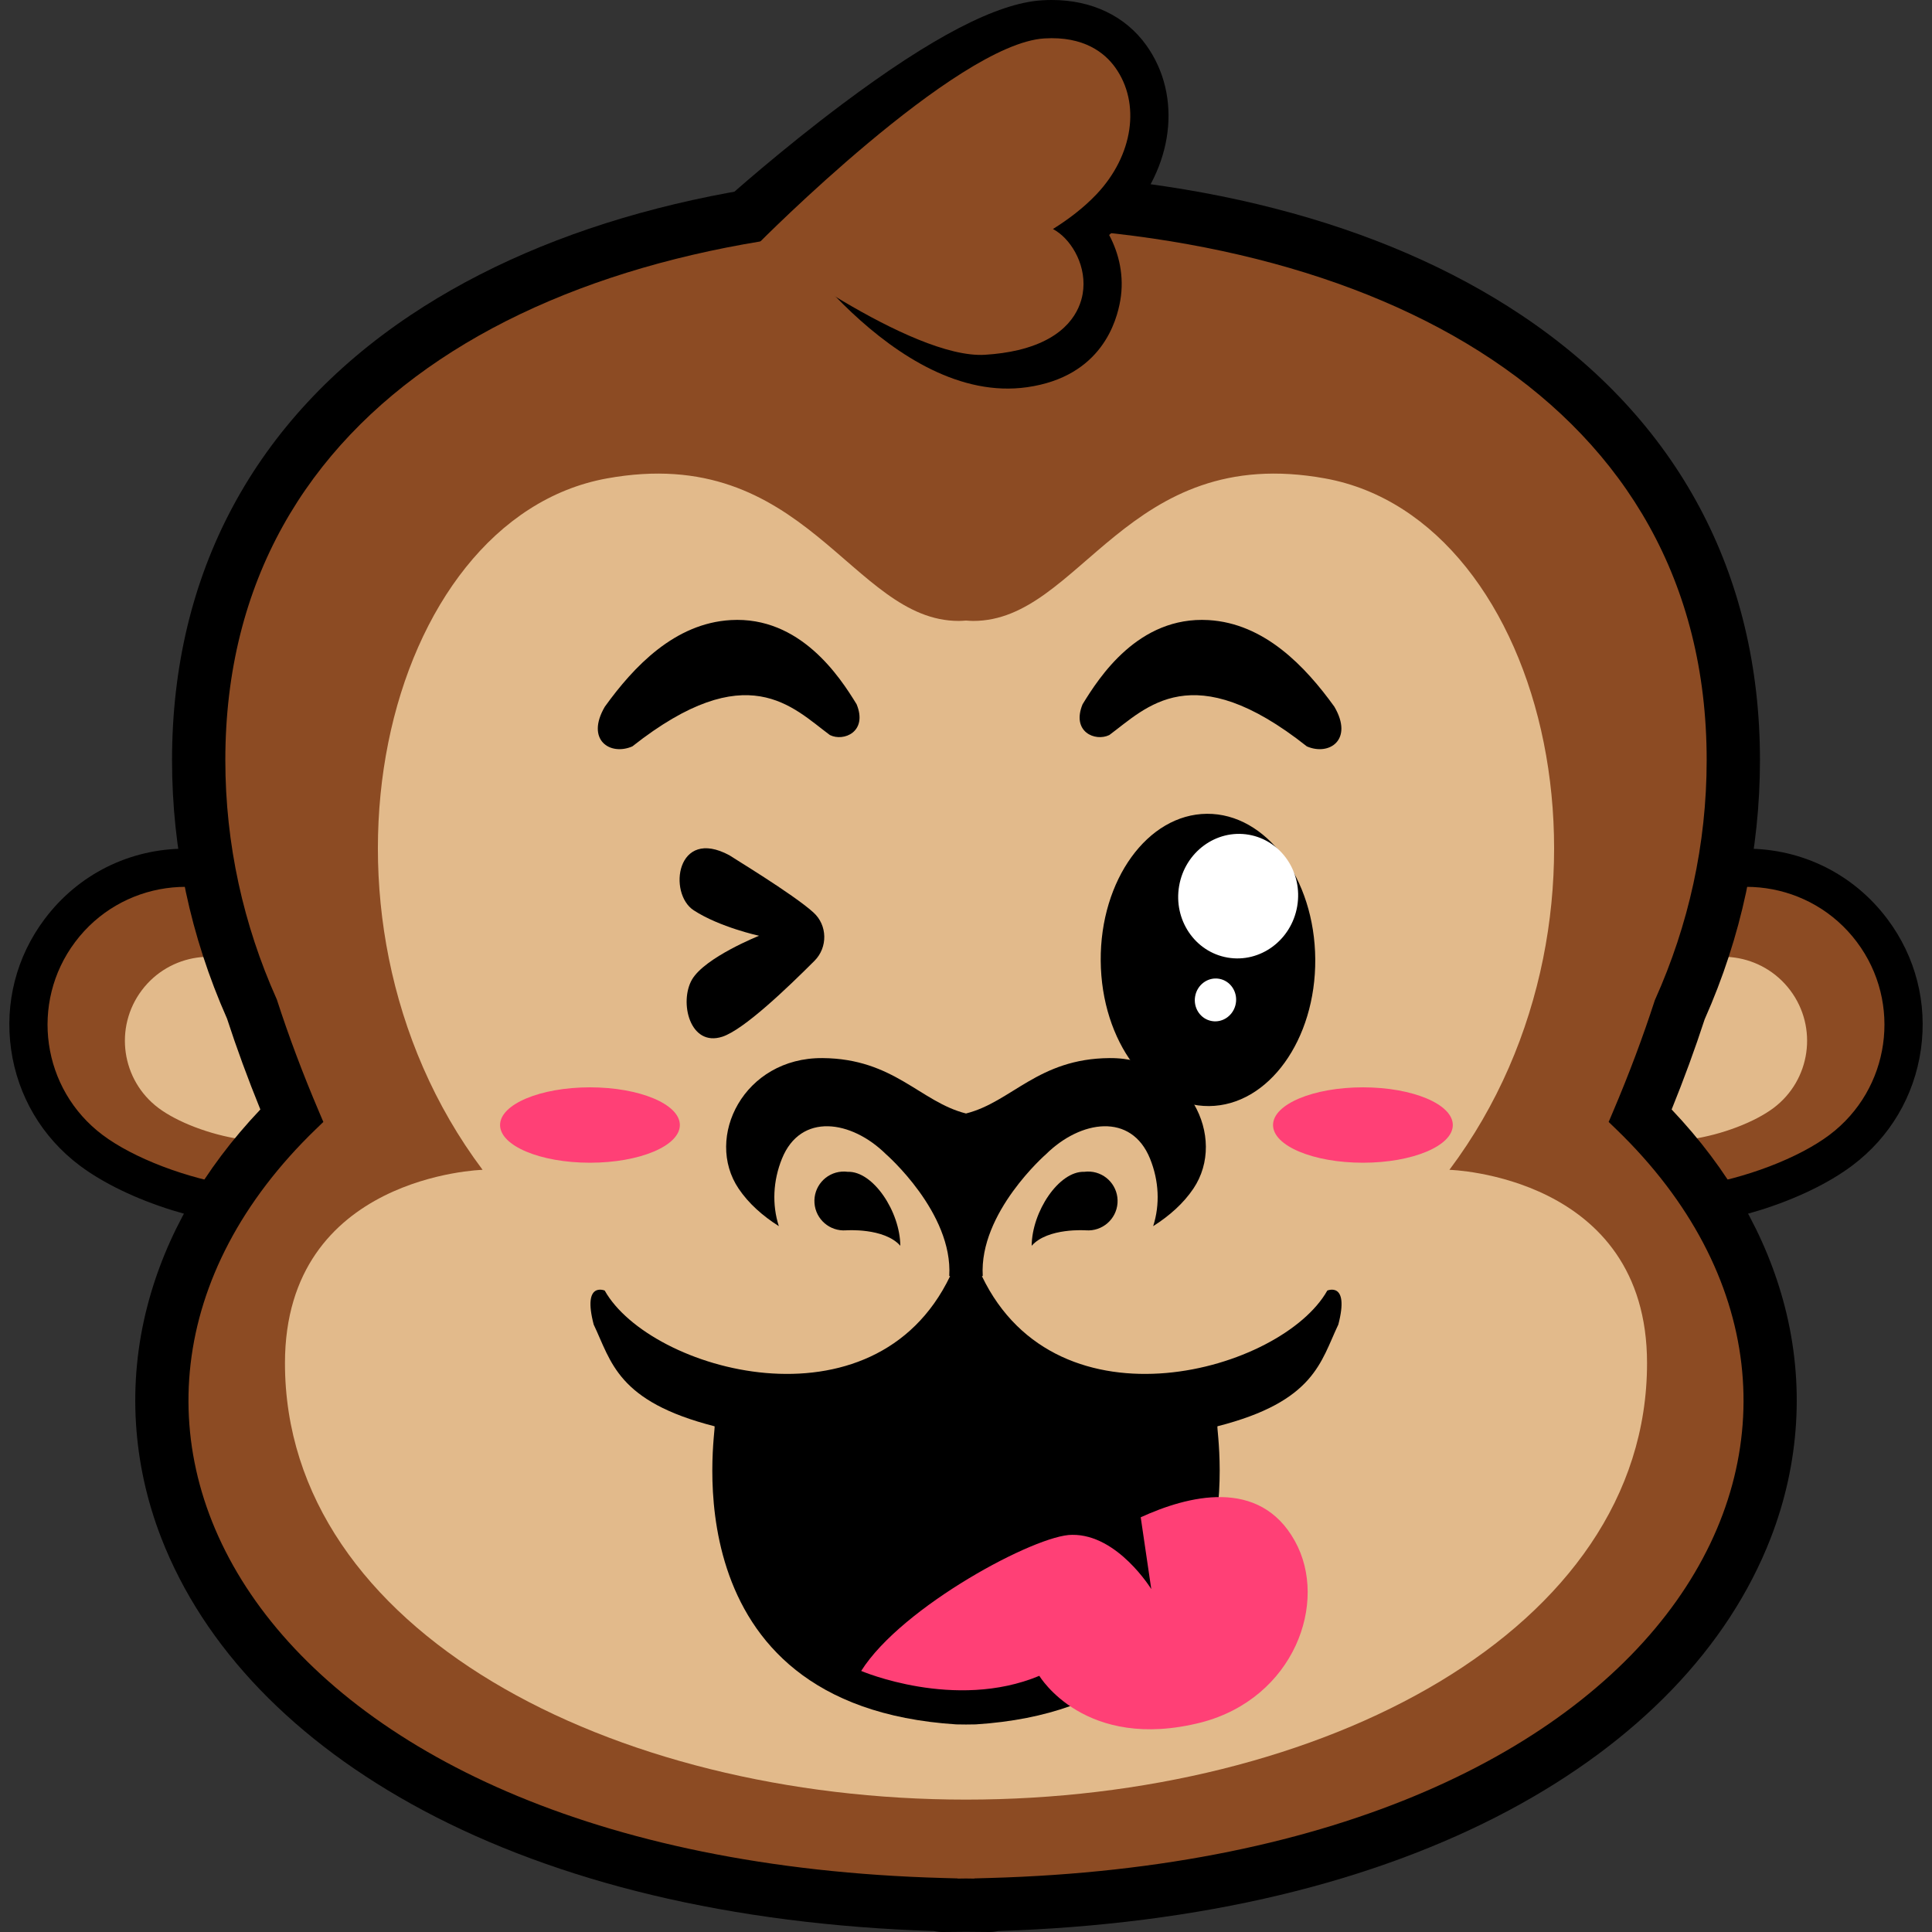 <svg width="512" height="512" viewBox="0 0 512 512" fill="none" xmlns="http://www.w3.org/2000/svg">
<rect x="0" y="0" width="512" height="512" fill="#333333" stroke="none"/>
<g clip-path="url(#clip0_1101_2)">
<path d="M500.174 243.553C491.277 231.702 477.666 224.904 462.831 224.904H462.83C452.667 224.904 442.99 228.136 434.846 234.25C425.215 241.48 414.921 255.063 408.623 268.856C400.37 286.927 400.088 302.558 407.832 312.873C412.088 318.543 420.874 325.303 438.553 325.303C456.193 325.303 478.196 318.397 490.872 308.881C500.839 301.398 507.296 290.482 509.053 278.144C510.81 265.805 507.658 253.521 500.174 243.553Z" fill="black"/>
<path d="M77.154 234.25C69.009 228.136 59.332 224.904 49.17 224.904C34.335 224.904 20.724 231.702 11.826 243.555C4.344 253.522 1.191 265.806 2.948 278.146C4.705 290.485 11.162 301.401 21.13 308.883C33.805 318.398 55.808 325.305 73.447 325.305C91.126 325.305 99.911 318.544 104.169 312.874C111.912 302.56 111.631 286.928 103.378 268.859C97.078 255.063 86.785 241.479 77.154 234.25Z" fill="black"/>
<path d="M484.795 300.788C468.655 312.904 428.041 322.936 415.926 306.798C403.81 290.66 424.783 254.46 440.921 242.344C457.06 230.229 479.965 233.491 492.08 249.63C504.195 265.769 500.933 288.673 484.795 300.788Z" fill="#8C4B23"/>
<path d="M470.001 293.632C460.165 301.017 435.412 307.131 428.029 297.295C420.646 287.458 433.427 265.397 443.262 258.014C453.098 250.63 467.057 252.618 474.441 262.454C481.823 272.291 479.836 286.249 470.001 293.632Z" fill="#E2BA8B"/>
<path d="M27.205 300.788C43.343 312.904 83.959 322.936 96.074 306.798C108.189 290.66 87.217 254.46 71.078 242.344C54.938 230.229 32.034 233.491 19.919 249.63C7.805 265.768 11.066 288.673 27.205 300.788Z" fill="#8C4B23"/>
<path d="M41.999 293.632C51.835 301.017 76.588 307.131 83.971 297.295C91.354 287.458 78.573 265.397 68.738 258.014C58.902 250.63 44.944 252.618 37.559 262.454C30.176 272.291 32.164 286.249 41.999 293.632Z" fill="#E2BA8B"/>
<path d="M473.004 346.329C468.15 327.485 458.07 309.917 443.001 294.021C446.261 285.983 449.195 277.971 451.755 270.118C461.477 248.254 466.408 225.151 466.408 201.443C466.408 151.935 444.567 111.169 403.248 83.55C366.1 58.72 315.183 45.596 256 45.596C196.817 45.596 145.901 58.72 108.753 83.552C67.434 111.17 45.593 151.936 45.593 201.444C45.593 225.088 50.495 248.131 60.163 269.939C62.708 277.759 65.67 285.833 68.998 294.024C53.931 309.919 43.851 327.488 38.998 346.33C33.773 366.614 35.065 387.792 42.736 407.572C53.991 436.592 78.025 461.575 112.241 479.822C130.033 489.309 150.385 496.833 172.734 502.183C195.689 507.679 220.838 510.894 247.519 511.748C248.246 511.914 249.002 512.001 249.779 512.001C251.639 512.001 253.468 511.976 255.237 511.95L256 511.939L256.763 511.95C258.532 511.975 260.361 512.001 262.221 512.001C262.999 512.001 263.755 511.914 264.482 511.748C291.162 510.894 316.312 507.678 339.267 502.183C361.615 496.833 381.967 489.309 399.762 479.822C433.977 461.576 458.011 436.592 469.266 407.572C476.936 387.791 478.229 366.613 473.004 346.329Z" fill="black"/>
<path d="M429.229 295.576L428.69 296.843L429.681 297.799C449.79 317.198 460.893 339.134 463.469 361.143C466.045 383.144 460.12 405.379 445.892 425.437C417.412 465.59 355.532 497.119 262.166 499.689L260.222 499.743V499.869C259.208 499.86 258.198 499.846 257.182 499.832C256.798 499.827 256.413 499.821 256.027 499.816L256.001 499.816L255.974 499.816C255.662 499.821 255.352 499.825 255.042 499.829C253.952 499.845 252.868 499.86 251.781 499.869V499.743L249.836 499.689C156.469 497.119 94.589 465.59 66.109 425.437C51.882 405.379 45.956 383.144 48.532 361.143C51.108 339.134 62.211 317.198 82.32 297.799L83.311 296.843L82.772 295.576C78.317 285.118 74.594 275.166 71.529 265.694L71.496 265.592L71.452 265.494C62.584 245.658 57.715 224.052 57.715 201.444C57.715 153.341 79.757 117.512 115.488 93.629C151.302 69.69 200.944 57.717 256 57.717C311.056 57.717 360.698 69.69 396.512 93.629C432.243 117.512 454.285 153.341 454.285 201.444C454.285 224.117 449.386 245.779 440.47 265.663L440.426 265.761L440.392 265.864C437.336 275.294 433.659 285.174 429.229 295.576Z" fill="#8C4B23" stroke="black" stroke-width="4"/>
<path d="M384.111 310.014C435.375 241.674 410.47 137.592 351.224 126.797C298.437 117.179 286.448 164.551 257.937 164.551C257.284 164.551 256.643 164.502 256 164.454C255.357 164.502 254.716 164.551 254.064 164.551C225.553 164.551 213.564 117.179 160.777 126.797C101.531 137.593 76.625 241.674 127.89 310.014C127.89 310.014 75.518 311.43 75.518 361.258C75.518 432.122 161.953 476.915 256 476.915C350.046 476.915 436.483 432.121 436.483 361.258C436.483 311.431 384.111 310.014 384.111 310.014Z" fill="#E2BA8B"/>
<path d="M351.748 342.012C339.776 363.31 280.381 380.241 260.21 338.18L260.442 338.165C259.405 321.361 277.217 305.864 277.217 305.864C286.389 296.823 299.811 294.788 304.776 307.069C307.141 312.918 307.44 319.22 305.602 324.946C309.891 322.218 313.593 318.952 316.249 315.014C325.394 301.451 314.887 280.246 294.025 280.404C275.063 280.547 268.151 292.025 256 295.086C243.851 292.026 236.938 280.547 217.976 280.404C197.114 280.247 186.606 301.451 195.752 315.014C198.408 318.952 202.109 322.217 206.399 324.946C204.562 319.22 204.86 312.918 207.226 307.069C212.19 294.787 225.613 296.823 234.784 305.864C234.784 305.864 252.597 321.362 251.559 338.165L251.792 338.18C231.619 380.241 172.225 363.31 160.254 342.012C160.254 342.012 154.315 339.477 157.335 351.024C162.021 360.842 163.55 371.402 189.363 377.978C190.01 378.145 176.098 452.02 253.419 456.981C254.09 457.025 257.914 457.025 258.585 456.981C335.906 452.021 321.993 378.145 322.641 377.978C348.454 371.402 349.982 360.842 354.669 351.024C357.686 339.478 351.748 342.012 351.748 342.012Z" fill="black"/>
<path d="M319.842 215.666C335.542 215.549 348.398 232.793 348.557 254.182C348.714 275.57 336.116 293.003 320.415 293.119C304.715 293.234 291.858 275.99 291.701 254.602C291.543 233.214 304.143 215.783 319.842 215.666Z" fill="black"/>
<path d="M312.479 234.798C314.026 225.806 322.286 219.721 330.927 221.208C339.569 222.694 345.321 231.188 343.773 240.18C342.228 249.172 333.968 255.257 325.327 253.77C316.685 252.283 310.933 243.789 312.479 234.798Z" fill="white"/>
<path d="M316.72 264.062C317.251 260.966 320.099 258.874 323.075 259.385C326.052 259.898 328.036 262.822 327.504 265.915C326.972 269.01 324.127 271.104 321.148 270.591C318.169 270.079 316.187 267.156 316.72 264.062Z" fill="white"/>
<path d="M320.258 164.328C301.699 163.255 291.294 179.454 286.894 186.641C283.89 193.936 290.221 196.617 293.976 194.795C303.845 187.499 315.967 173.769 346.327 197.799C352.226 200.372 358.771 196.082 353.621 187.286C345.897 176.557 335.063 165.186 320.258 164.328Z" fill="black"/>
<path d="M160.286 187.285C155.136 196.081 161.681 200.372 167.581 197.798C198.048 173.768 210.063 187.499 219.932 194.794C223.58 196.617 230.016 193.935 227.012 186.64C222.613 179.452 212.1 163.254 193.649 164.327C178.844 165.186 168.009 176.557 160.286 187.285Z" fill="black"/>
<path d="M287.326 310.544C287.852 310.475 288.389 310.452 288.943 310.493C293.237 310.81 296.466 314.546 296.153 318.842C295.838 323.137 292.099 326.364 287.804 326.052C287.804 326.052 277.671 325.309 273.404 330.143C273.482 321.073 280.626 310.318 287.326 310.544Z" fill="black"/>
<path d="M238.596 330.143C234.33 325.309 224.197 326.052 224.197 326.052C219.901 326.364 216.163 323.137 215.847 318.842C215.535 314.546 218.762 310.809 223.058 310.493C223.611 310.452 224.148 310.474 224.674 310.544C231.373 310.318 238.518 321.073 238.596 330.143Z" fill="black"/>
<path d="M297.981 58.396C311.047 44.546 313.428 25.464 303.775 11.985C298.227 4.253 289.343 0 278.753 0H278.751C277.893 0 277.012 0.027 276.13 0.082C264.251 0.815 246.962 9.797 223.274 27.543C206.714 39.948 193.287 51.984 192.723 52.491C189.711 55.197 191.554 60.965 191.554 60.965L205.624 59.161C205.624 59.161 236.889 107.623 272.182 102.616C292.044 99.798 295.963 84.982 296.89 79.61C297.979 73.312 296.594 67.241 293.934 62.273C295.383 61.009 296.733 59.715 297.981 58.396Z" fill="black"/>
<path d="M261.028 94.02C241.509 95.225 200.462 64.924 201 64.5C201 64.5 253.345 11.628 276.75 10.184C287.26 9.538 292.768 14.009 295.545 17.878C302.34 27.368 300.319 41.17 290.624 51.445C287.147 55.123 283.023 58.203 279.047 60.686L279.943 61.232C284.238 64.019 288.142 70.804 286.915 77.89C286.188 82.103 283.002 89.639 269.835 92.771C267.185 93.401 264.221 93.822 261.028 94.02Z" fill="#8C4B23"/>
<path d="M361.189 308.134C374.345 308.134 385.01 303.661 385.01 298.144C385.01 292.627 374.345 288.155 361.189 288.155C348.032 288.155 337.367 292.627 337.367 298.144C337.367 303.661 348.032 308.134 361.189 308.134Z" fill="#FF4076"/>
<path d="M156.347 308.134C169.503 308.134 180.168 303.661 180.168 298.144C180.168 292.627 169.503 288.155 156.347 288.155C143.191 288.155 132.525 292.627 132.525 298.144C132.525 303.661 143.191 308.134 156.347 308.134Z" fill="#FF4076"/>
<path d="M228.224 442.815C228.224 442.815 253.031 453.446 275.433 444.11C275.433 444.11 287.432 464.331 318.364 456.457C342.929 450.043 352.178 424.609 343.169 408.413C333.743 391.354 314.597 396.466 302.302 402.096L305.101 421.127C305.101 421.127 296.199 406.604 284.149 406.749C274.717 406.626 238.993 425.718 228.224 442.815Z" fill="#FF4076"/>
<path d="M215.566 241.814C219.307 245.181 219.401 251.074 215.846 254.627C208.644 261.829 197.139 272.866 191.434 274.737C182.829 277.542 179.929 265.571 183.391 259.584C186.851 253.692 201.162 247.987 201.162 247.987C201.162 247.987 190.78 245.742 183.858 241.252C176.937 236.762 179.275 219.084 193.304 226.66C193.305 226.754 210.235 236.949 215.566 241.814Z" fill="black"/>
</g>
<defs>
<clipPath id="clip0_1101_2">
<rect width="512" height="512" fill="white"/>
</clipPath>
</defs>
</svg>
